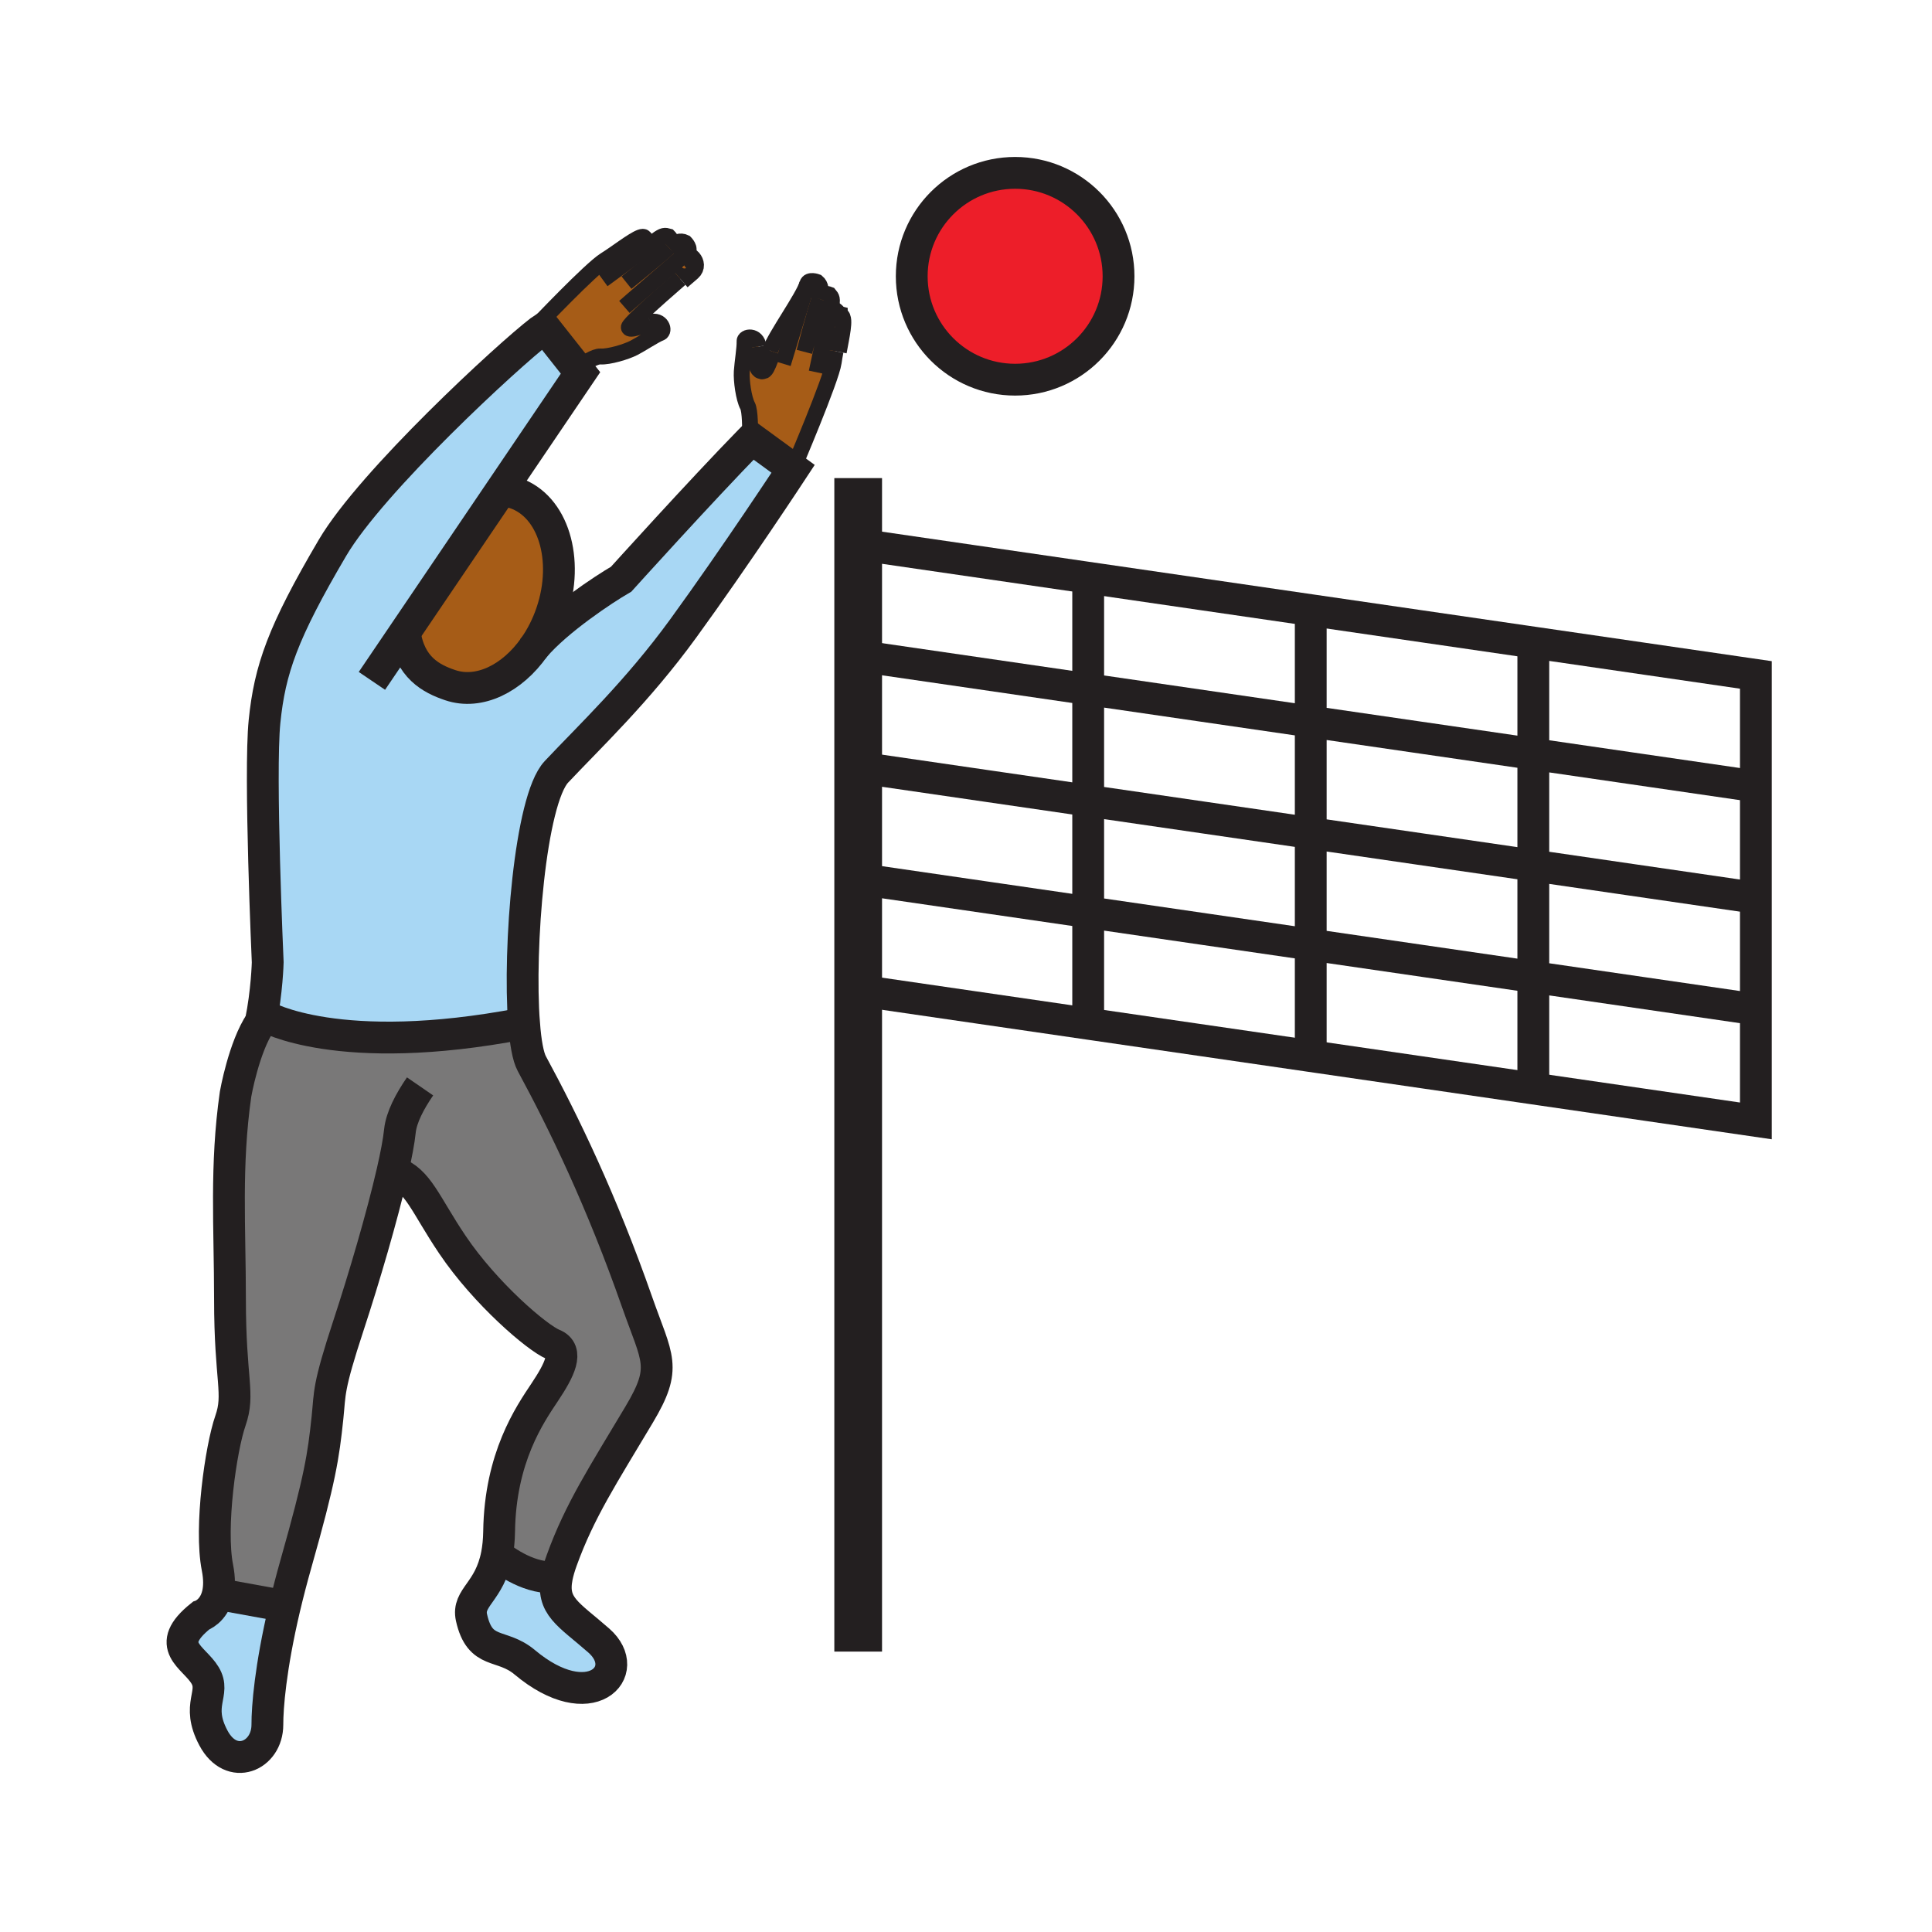 <?xml version="1.0"?><svg xmlns="http://www.w3.org/2000/svg" width="850.394" height="850.394" viewBox="0 0 850.394 850.394" overflow="visible"><path d="M446.82 76.09c25.14 0 45.52 20.38 45.52 45.52 0 25.13-20.38 45.51-45.52 45.51-25.14 0-45.51-20.38-45.51-45.51 0-25.14 20.37-45.52 45.51-45.52z" fill="#ed1e29"></path><path d="M368.19 139.34c.25.06.54.14.86.24 1.72.53.01 8.17-1.27 15.03-.33 1.71-.61 3.37-.82 4.86-1.03 7.46-17.86 46.89-17.86 46.89l-18.16-13.26c-.27.27-.54.55-.81.83.11-5.02.09-13.15-1.08-15.32-1.73-3.23-2.79-11.15-2.55-15.06.24-3.9 1.38-10.66 1.22-13.27-.13-2.3 5.47-3.03 6.18 2.25.1.75.1 1.63-.04 2.64 0 0 .05 7.51 1.83 6.81.52-.22 1.78-3.32 3.27-7.61 2.29-6.55 14.58-23.44 16.38-29.4.68-2.23 4.29-.86 4.29-.86 1.78 1.49 1.99 3.7 1.02 7.41.13-.37.25-.68.35-.93.88-2.16 4.03-.94 4.03-.94 1.06 1.27 1.59 1.83.72 5.58-.13.54-.26 1.13-.4 1.76h-.01c-.28 1.24-.6 2.64-.94 4.15 1.42-1.82 1.45-2.42 3.79-1.81v.01z" fill="#a65c17" class="aac-skin-fill"></path><path d="M253.9 162.1l1.62 2.05-35.01 51.69-42.39 62.58.02.01c2.19 15.35 11.62 20.32 20.03 23.15 12.72 4.29 27.27-2.88 37-16.75 10.12-11.93 30.62-25.5 38.24-29.89 0 0 35.06-38.84 56.72-61.01.27-.28.54-.56.81-.83l18.16 13.26s-25.31 38.56-48.39 70.29c-20.2 27.79-41.32 47.67-55.8 63.09-11.58 12.33-16.8 77.51-14.24 110.779l-.99.08c-80.82 15.42-112.95-3.279-112.95-3.279-.68.76-1.33 1.609-1.96 2.529 2.73-13.17 3.07-26.25 3.07-26.25s-3.73-83.16-1.4-106.05c2.33-22.9 7.96-39.12 29.9-76.41 17.22-29.29 77.45-84.8 91.48-95.52.81-.62 1.47-1.09 1.95-1.4L253.9 162.1z" fill="#a8d7f4"></path><path d="M294.39 108.84c2.98-2.39 5.09-3.11 7.17-2.09 0 0 2.73 2.73.97 4.27-.78.68-1.95 1.69-3.36 2.92 3.65-2.53 7.63 2.4 4.78 4.87-.38.33-2.1 1.81-4.53 3.91-4.7 4.08-12.01 10.49-17.05 15.24-3.3 3.12-5.62 5.53-5.6 6.11.08 1.91 6.96-1.12 6.96-1.12.86-.53 1.66-.89 2.39-1.11 5.1-1.51 6.72 3.91 4.58 4.72-2.46.92-8.16 4.73-11.62 6.53-3.48 1.81-11.14 4.07-14.79 3.82-2.4-.17-7.33 3.01-10.39 5.19l-14.13-17.88c-.48.31-1.14.78-1.95 1.4l-1.49-2.28s23.57-24.87 29.97-28.86c1.27-.79 2.67-1.73 4.1-2.72 5.74-3.97 12.01-8.65 13.2-7.29 2.2 2.53 1.66 2.62.47 4.88 1.87-1.4 3.56-2.66 4.85-3.65 3.08-2.32 3.79-2.06 5.39-1.62 0 0 2.4 2.38.79 4.07-.19.19-.42.43-.71.69z" fill="#a65c17" class="aac-skin-fill"></path><path d="M172.72 515.77c-4.51 19.73-12.54 46.971-19.28 67.471-9.21 28.02-8.12 29.55-9.29 40.75-1.78 16.89-3.2 26.63-13.85 64.18-1.98 6.99-3.66 13.51-5.09 19.561L120 706l-22-4-2.11-.43c.66-2.931.78-6.71-.18-11.561-3.49-17.68 1.52-52.63 5.72-64.67 4.18-12.05-.2-17.53-.2-53.58-.01-31.6-2.05-58.64 2.46-90.17 0 0 3.63-20.78 11.08-31.74.63-.92 1.28-1.77 1.96-2.529 0 0 32.13 18.699 112.95 3.279l.99-.08h.01c.63 8.301 1.76 14.61 3.39 17.631 14.26 26.319 30.71 60.319 46.35 104.939 8.88 25.33 13.47 28.5.93 49.521-15.87 26.63-26.16 42.21-34.1 64.17-1 2.77-1.7 5.189-2.13 7.34-11.4 1.39-22.85-6.95-26.41-9.82.56-2.899.92-6.24.98-10.14.46-32.7 13.54-51.55 20.08-61.36 6.54-9.81 10.75-18.22 3.74-21.02-7-2.811-29.9-22.431-44.37-43.91-12.03-17.851-15.04-28.28-25.33-31.851l-1.09-.249z" fill="#797878"></path><path d="M263.6 722.14c15.41 13.551-3.73 33.79-32.7 9.48-10.22-8.561-19.62-2.8-23.36-19.61-1.99-8.96 7.94-11.109 11.17-27.71 3.56 2.87 15.01 11.21 26.41 9.82-2.56 12.96 5.02 16.2 18.48 28.02z" fill="#a8d7f4"></path><path d="M235.17 284.83c-9.73 13.87-24.28 21.04-37 16.75-8.41-2.83-17.84-7.8-20.03-23.15l-.02-.01 42.39-62.58c2.07.11 4.13.5 6.14 1.18 16.82 5.67 24.05 29.19 16.19 52.54-1.91 5.67-4.54 10.82-7.67 15.27z" fill="#a65c17" class="aac-skin-fill"></path><path d="M120 706l5.21 1.73c-6.22 26.449-7.54 43.859-7.52 51.399.02 13.9-15.84 20.771-23.75 5.86-7.92-14.9 1.22-19.45-3.7-27.61s-18.6-12.75-1.78-26.21c0 0 5.66-1.83 7.43-9.6L98 702l22 4z" fill="#a8d7f4"></path><g fill="none" stroke="#231f20"><path d="M218.72 215.79c.6-.01 1.19 0 1.79.05 2.07.11 4.13.5 6.14 1.18 16.82 5.67 24.05 29.19 16.19 52.54-1.91 5.67-4.54 10.82-7.67 15.27-9.73 13.87-24.28 21.04-37 16.75-8.41-2.83-17.84-7.8-20.03-23.15M217.58 683.35s.4.36 1.13.95c3.56 2.87 15.01 11.21 26.41 9.82.29-.03.59-.07.88-.12M116.73 447.32s32.13 18.699 112.95 3.279" stroke-width="14"></path><path d="M114.2 452.42c.2-.86.39-1.72.57-2.57 2.73-13.17 3.07-26.25 3.07-26.25s-3.73-83.16-1.4-106.05c2.33-22.9 7.96-39.12 29.9-76.41 17.22-29.29 77.45-84.8 91.48-95.52.81-.62 1.47-1.09 1.95-1.4l14.13 17.88 1.62 2.05-35.01 51.69-42.39 62.58-14.42 21.28M120 706l-22-4" stroke-width="14"></path><path d="M184.9 478.19c-4.52 6.569-8.24 13.609-8.87 19.609-.47 4.51-1.65 10.74-3.31 17.97-4.51 19.73-12.54 46.971-19.28 67.471-9.21 28.02-8.12 29.55-9.29 40.75-1.78 16.89-3.2 26.63-13.85 64.18-1.98 6.99-3.66 13.51-5.09 19.561-6.22 26.449-7.54 43.859-7.52 51.399.02 13.9-15.84 20.771-23.75 5.86-7.92-14.9 1.22-19.45-3.7-27.61s-18.6-12.75-1.78-26.21c0 0 5.66-1.83 7.43-9.6.66-2.931.78-6.71-.18-11.561-3.49-17.68 1.52-52.63 5.72-64.67 4.18-12.05-.2-17.53-.2-53.58-.01-31.6-2.05-58.64 2.46-90.17 0 0 3.63-20.78 11.08-31.74.63-.92 1.28-1.77 1.96-2.529" stroke-width="14"></path><path d="M234.37 285.79c.26-.32.52-.64.8-.96 10.12-11.93 30.62-25.5 38.24-29.89 0 0 35.06-38.84 56.72-61.01.27-.28.54-.56.81-.83l18.16 13.26s-25.31 38.56-48.39 70.29c-20.2 27.79-41.32 47.67-55.8 63.09-11.58 12.33-16.8 77.51-14.24 110.779h.01c.63 8.301 1.76 14.61 3.39 17.631 14.26 26.319 30.71 60.319 46.35 104.939 8.88 25.33 13.47 28.5.93 49.521-15.87 26.63-26.16 42.21-34.1 64.17-1 2.77-1.7 5.189-2.13 7.34-2.56 12.96 5.02 16.2 18.48 28.02 15.41 13.551-3.73 33.79-32.7 9.48-10.22-8.561-19.62-2.8-23.36-19.61-1.99-8.96 7.94-11.109 11.17-27.71.56-2.899.92-6.24.98-10.14.46-32.7 13.54-51.55 20.08-61.36 6.54-9.81 10.75-18.22 3.74-21.02-7-2.811-29.9-22.431-44.37-43.91-12.03-17.851-15.04-28.28-25.33-31.851" stroke-width="14"></path><path d="M299.42 122.72c2.43-2.1 4.15-3.58 4.53-3.91 2.85-2.47-1.13-7.4-4.78-4.87" stroke-width="9.87"></path><path d="M282.37 137.96c5.04-4.75 12.35-11.16 17.05-15.24M286.12 141.84c-.73.22-1.53.58-2.39 1.11 0 0-6.88 3.03-6.96 1.12-.02-.58 2.3-2.99 5.6-6.11M251.26 164.05s1.08-.85 2.64-1.95c3.06-2.18 7.99-5.36 10.39-5.19 3.65.25 11.31-2.01 14.79-3.82 3.46-1.8 9.16-5.61 11.62-6.53 2.14-.81.52-6.23-4.58-4.72M270.4 111.76c5.74-3.97 12.01-8.65 13.2-7.29 2.2 2.53 1.66 2.62.47 4.88-.03.05-.05.1-.08.15M236.33 143.34s23.57-24.87 29.97-28.86c1.27-.79 2.67-1.73 4.1-2.72M294.36 108.87c-4.28 4.03-18.6 15.53-18.6 15.53" stroke-width="7"></path><path d="M265.34 123.15s10.99-8.03 18.73-13.8c1.87-1.4 3.56-2.66 4.85-3.65 3.08-2.32 3.79-2.06 5.39-1.62 0 0 2.4 2.38.79 4.07-.19.19-.42.43-.71.69" stroke-width="7"></path><path d="M294.36 108.87l.03-.03c2.98-2.39 5.09-3.11 7.17-2.09 0 0 2.73 2.73.97 4.27-.78.68-1.95 1.69-3.36 2.92-.01.01-.03.03-.04.03-8.1 7.05-24.3 21.12-24.3 21.12" stroke-width="7"></path><path d="M368.19 139.34c.2.58.25 1.25.1 2M365.35 136.99c1.22.23 2.39 1.05 2.84 2.34M360.18 144.64c.93-3.06 1.58-5.25 1.72-5.73.49-1.61 2-2.18 3.44-1.92" stroke-width="9.87"></path><path d="M338.96 154.37c2.29-6.55 14.58-23.44 16.38-29.4" stroke-width="7"></path><path d="M333.9 152.53c.1.75.1 1.63-.04 2.64 0 0 .05 7.51 1.83 6.81.52-.22 1.78-3.32 3.27-7.61" stroke-width="9.87"></path><path d="M330 198s.08-1.68.13-4.07c.11-5.02.09-13.15-1.08-15.32-1.73-3.23-2.79-11.15-2.55-15.06.24-3.9 1.38-10.66 1.22-13.27-.13-2.3 5.47-3.03 6.18 2.25" stroke-width="7"></path><path d="M367.78 154.61c1.28-6.86 2.99-14.5 1.27-15.03-.32-.1-.61-.18-.86-.24v-.01c-2.34-.61-2.37-.01-3.79 1.81-.03.04-.07.09-.11.14" stroke-width="9.87"></path><path d="M349.1 206.36s16.83-39.43 17.86-46.89c.21-1.49.49-3.15.82-4.86M360.64 131.56c-1.94 5.55-6.59 23.31-6.59 23.31M359.45 163.87s2.85-13.31 4.95-22.73c.34-1.51.66-2.91.94-4.15h.01c.14-.63.27-1.22.4-1.76.87-3.75.34-4.31-.72-5.58 0 0-3.15-1.22-4.03.94-.1.25-.22.56-.35.93" stroke-width="7"></path><path d="M360.64 131.56c0-.01.01-.03.01-.04.97-3.71.76-5.92-1.02-7.41 0 0-3.61-1.37-4.29.86-2.03 6.68-10.68 35.12-10.68 35.12" stroke-width="7"></path><path d="M492.34 121.61c0 25.13-20.38 45.51-45.52 45.51-25.14 0-45.51-20.38-45.51-45.51 0-25.14 20.37-45.52 45.51-45.52 25.14 0 45.52 20.38 45.52 45.52zM381.02 289.11v-49.07l97.96 14.26 97.96 14.26 97.97 14.26 97.96 14.26v196.3l-97.96-14.26-97.97-14.26-97.96-14.25-97.96-14.26v-98.16z" stroke-width="14"></path><path stroke-width="14" d="M381.02 387.27l97.96 14.26 97.96 14.26 97.97 14.26 97.96 14.26M381.02 338.19l97.96 14.26 97.96 14.26 97.97 14.26 97.96 14.26M381.02 289.11l97.96 14.26 97.96 14.26 97.97 14.26 97.96 14.26M674.91 282.82v196.31M576.94 268.56v196.3M478.98 254.3v196.3"></path><path stroke-width="21" d="M377.74 210.44v516.53"></path></g><path fill="none" d="M0 0h850.394v850.394H0z"></path></svg>